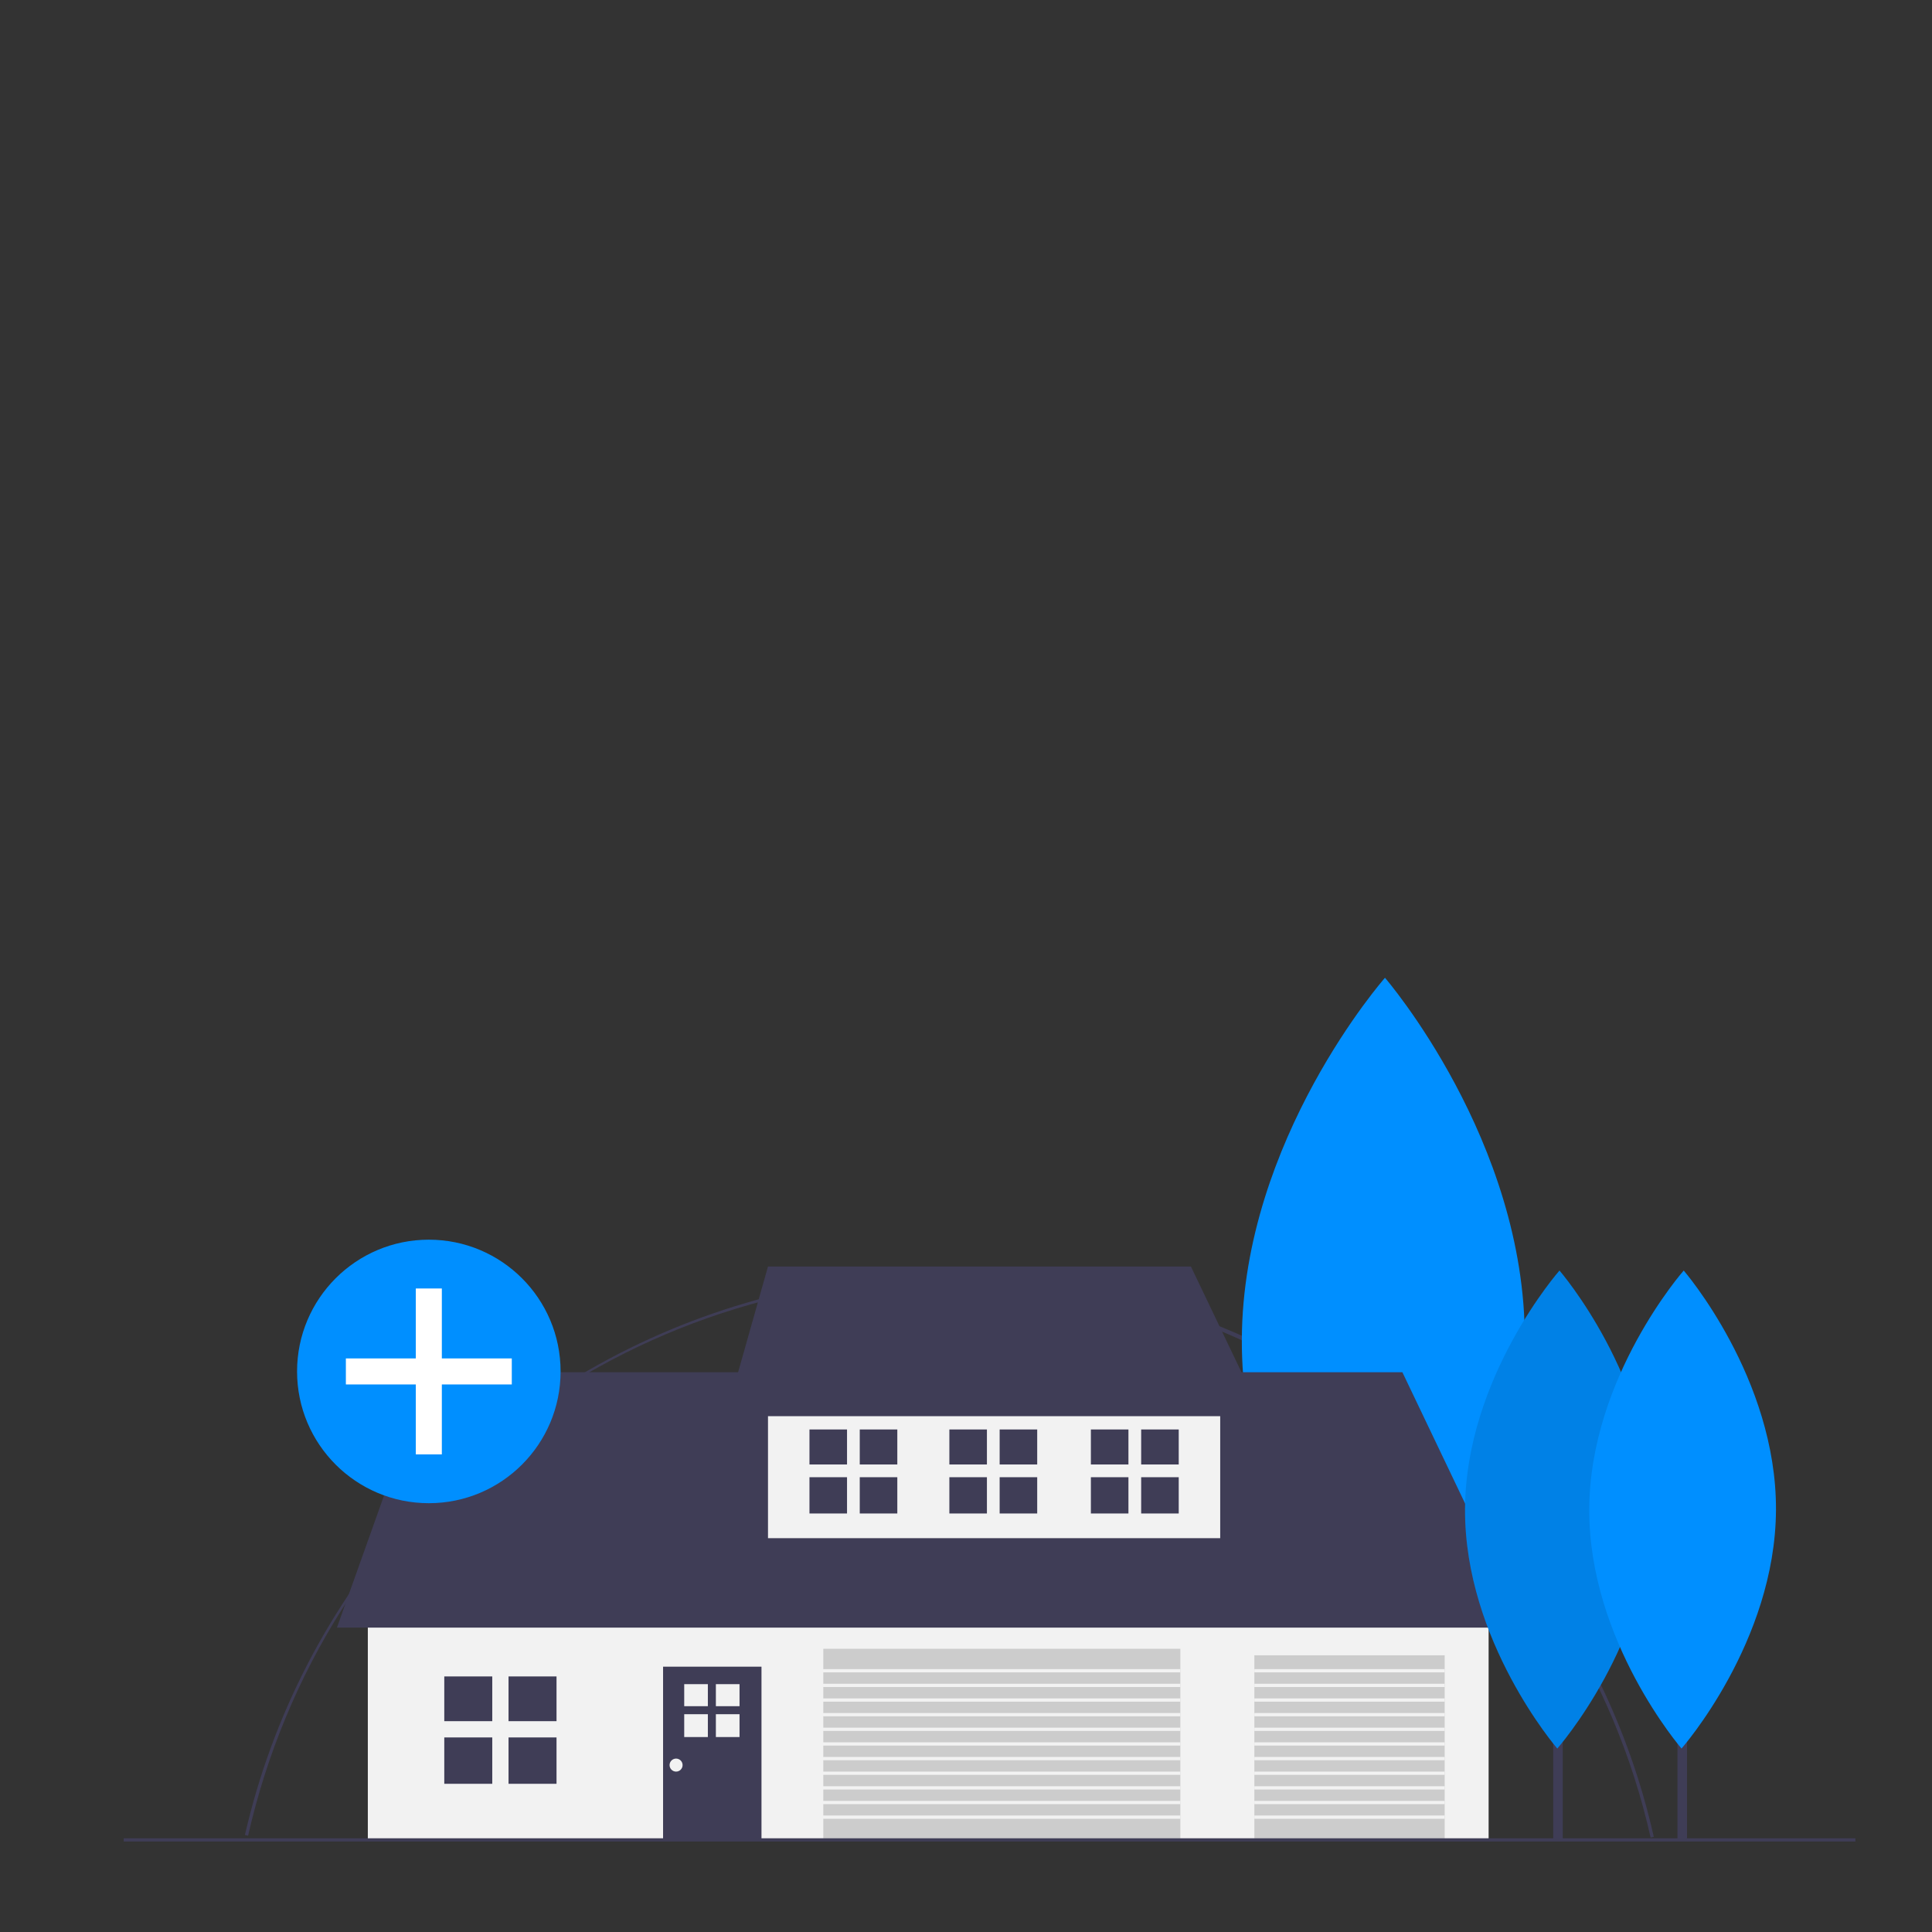 <svg width="328" height="328" viewBox="0 0 328 328" fill="none" xmlns="http://www.w3.org/2000/svg">
<rect x="0" y="0" width="328" height="328" fill="#333333" stroke="none"/>
<g clip-path="url(#clip0)">
<path d="M280.231 311.969L280.77 311.847C274.762 285.128 259.663 260.865 238.254 243.526C222.069 230.439 202.818 221.685 182.316 218.091C161.813 214.496 140.734 216.179 121.061 222.98C101.388 229.782 83.77 241.478 69.866 256.968C55.961 272.458 46.228 291.231 41.582 311.521L42.12 311.644C54.839 255.801 103.781 216.799 161.139 216.799C217.746 216.799 267.831 256.824 280.231 311.969Z" fill="#3F3D56"/>
<path d="M233.519 215.001H235.978V312.115H233.519V215.001Z" fill="#3F3D56"/>
<path d="M210.829 227.377C210.673 261.335 234.564 288.975 234.564 288.975C234.564 288.975 258.71 261.557 258.866 227.598C259.023 193.64 235.131 166 235.131 166C235.131 166 210.986 193.418 210.829 227.377Z" fill="#008FFF"/>
<path d="M62.447 271.909H252.725V312.23H62.447V271.909Z" fill="#F2F2F2"/>
<path d="M258.8 276.328L238.088 232.97H72.665L57.2 276.328H258.8Z" fill="#3F3D56"/>
<path d="M130.384 235.732H207.157V261.139H130.384V235.732Z" fill="#F2F2F2"/>
<path d="M202.186 215.019L214.338 240.427H123.203L130.383 215.019H202.186Z" fill="#3F3D56"/>
<path d="M139.773 279.918H200.391V312.23H139.773V279.918Z" fill="#CCCCCC"/>
<path d="M212.957 281.023H245.268V312.23H212.957V281.023Z" fill="#CCCCCC"/>
<path d="M112.571 282.956H129.279V312.23H112.571V282.956Z" fill="#3F3D56"/>
<path d="M21 312.091H315V312.644H21V312.091Z" fill="#3F3D56"/>
<path d="M263.694 248.037H265.316V312.122H263.694V248.037Z" fill="#3F3D56"/>
<path d="M248.721 256.204C248.618 278.613 264.384 296.852 264.384 296.852C264.384 296.852 280.317 278.759 280.42 256.35C280.524 233.941 264.758 215.702 264.758 215.702C264.758 215.702 248.824 233.795 248.721 256.204Z" fill="#008FFF"/>
<path opacity="0.1" d="M248.721 256.204C248.618 278.613 264.384 296.852 264.384 296.852C264.384 296.852 280.317 278.759 280.42 256.35C280.524 233.941 264.758 215.702 264.758 215.702C264.758 215.702 248.824 233.795 248.721 256.204Z" fill="black"/>
<path d="M284.785 248.037H286.408V312.122H284.785V248.037Z" fill="#3F3D56"/>
<path d="M269.812 256.204C269.709 278.613 285.475 296.852 285.475 296.852C285.475 296.852 301.408 278.759 301.512 256.35C301.615 233.941 285.849 215.702 285.849 215.702C285.849 215.702 269.916 233.795 269.812 256.204Z" fill="#008FFF"/>
<path d="M86.335 284.613H94.482V292.208H86.335V284.613Z" fill="#3F3D56"/>
<path d="M75.427 284.613H83.573V292.208H75.427V284.613Z" fill="#3F3D56"/>
<path d="M86.335 294.969H94.482V302.84H86.335V294.969Z" fill="#3F3D56"/>
<path d="M75.427 294.969H83.573V302.84H75.427V294.969Z" fill="#3F3D56"/>
<path d="M193.739 242.684H200.115V248.627H193.739V242.684Z" fill="#3F3D56"/>
<path d="M185.202 242.684H191.578V248.627H185.202V242.684Z" fill="#3F3D56"/>
<path d="M193.739 250.789H200.115V256.948H193.739V250.789Z" fill="#3F3D56"/>
<path d="M185.202 250.789H191.578V256.948H185.202V250.789Z" fill="#3F3D56"/>
<path d="M145.963 242.684H152.339V248.627H145.963V242.684Z" fill="#3F3D56"/>
<path d="M137.426 242.684H143.802V248.627H137.426V242.684Z" fill="#3F3D56"/>
<path d="M145.963 250.789H152.339V256.948H145.963V250.789Z" fill="#3F3D56"/>
<path d="M137.426 250.789H143.802V256.948H137.426V250.789Z" fill="#3F3D56"/>
<path d="M169.713 242.684H176.089V248.627H169.713V242.684Z" fill="#3F3D56"/>
<path d="M161.176 242.684H167.552V248.627H161.176V242.684Z" fill="#3F3D56"/>
<path d="M169.713 250.789H176.089V256.948H169.713V250.789Z" fill="#3F3D56"/>
<path d="M161.176 250.789H167.552V256.948H161.176V250.789Z" fill="#3F3D56"/>
<path d="M121.536 285.922H125.551V289.664H121.536V285.922Z" fill="#F2F2F2"/>
<path d="M116.161 285.922H120.175V289.664H116.161V285.922Z" fill="#F2F2F2"/>
<path d="M121.536 291.025H125.551V294.903H121.536V291.025Z" fill="#F2F2F2"/>
<path d="M116.161 291.025H120.175V294.903H116.161V291.025Z" fill="#F2F2F2"/>
<path d="M114.78 300.769C114.17 300.769 113.675 300.274 113.675 299.664C113.675 299.054 114.17 298.559 114.78 298.559C115.39 298.559 115.885 299.054 115.885 299.664C115.885 300.274 115.39 300.769 114.78 300.769Z" fill="#F2F2F2"/>
<path d="M139.635 283.37H200.391V283.923H139.635V283.37Z" fill="#F2F2F2"/>
<path d="M139.635 285.856H200.391V286.408H139.635V285.856Z" fill="#F2F2F2"/>
<path d="M139.635 288.341H200.391V288.894H139.635V288.341Z" fill="#F2F2F2"/>
<path d="M139.635 290.827H200.391V291.379H139.635V290.827Z" fill="#F2F2F2"/>
<path d="M139.635 293.312H200.391V293.865H139.635V293.312Z" fill="#F2F2F2"/>
<path d="M139.635 295.798H200.391V296.35H139.635V295.798Z" fill="#F2F2F2"/>
<path d="M139.635 298.283H200.391V298.836H139.635V298.283Z" fill="#F2F2F2"/>
<path d="M139.635 300.769H200.391V301.321H139.635V300.769Z" fill="#F2F2F2"/>
<path d="M139.635 303.254H200.391V303.807H139.635V303.254Z" fill="#F2F2F2"/>
<path d="M139.635 305.74H200.391V306.292H139.635V305.74Z" fill="#F2F2F2"/>
<path d="M139.635 308.225H200.391V308.777H139.635V308.225Z" fill="#F2F2F2"/>
<path d="M212.957 283.37H245.268V283.923H212.957V283.37Z" fill="#F2F2F2"/>
<path d="M212.957 285.856H245.268V286.408H212.957V285.856Z" fill="#F2F2F2"/>
<path d="M212.957 288.341H245.268V288.894H212.957V288.341Z" fill="#F2F2F2"/>
<path d="M212.957 290.827H245.268V291.379H212.957V290.827Z" fill="#F2F2F2"/>
<path d="M212.957 293.312H245.268V293.865H212.957V293.312Z" fill="#F2F2F2"/>
<path d="M212.957 295.798H245.268V296.35H212.957V295.798Z" fill="#F2F2F2"/>
<path d="M212.957 298.283H245.268V298.836H212.957V298.283Z" fill="#F2F2F2"/>
<path d="M212.957 300.769H245.268V301.321H212.957V300.769Z" fill="#F2F2F2"/>
<path d="M212.957 303.254H245.268V303.807H212.957V303.254Z" fill="#F2F2F2"/>
<path d="M212.957 305.74H245.268V306.292H212.957V305.74Z" fill="#F2F2F2"/>
<path d="M212.957 308.225H245.268V308.777H212.957V308.225Z" fill="#F2F2F2"/>
<path d="M72.803 255.201C60.449 255.201 50.434 245.186 50.434 232.832C50.434 220.478 60.449 210.463 72.803 210.463C85.157 210.463 95.172 220.478 95.172 232.832C95.172 245.186 85.157 255.201 72.803 255.201Z" fill="#008FFF"/>
<path d="M58.719 230.623H70.594V218.748H75.012V230.623H86.888V235.041H75.012V246.916H70.594V235.041H58.719V230.623Z" fill="white"/>
</g>
<defs>
<clipPath id="clip0">
<rect width="314" height="146.69" fill="white" transform="matrix(-1 0 0 1 315 166)"/>
</clipPath>
</defs>
</svg>
